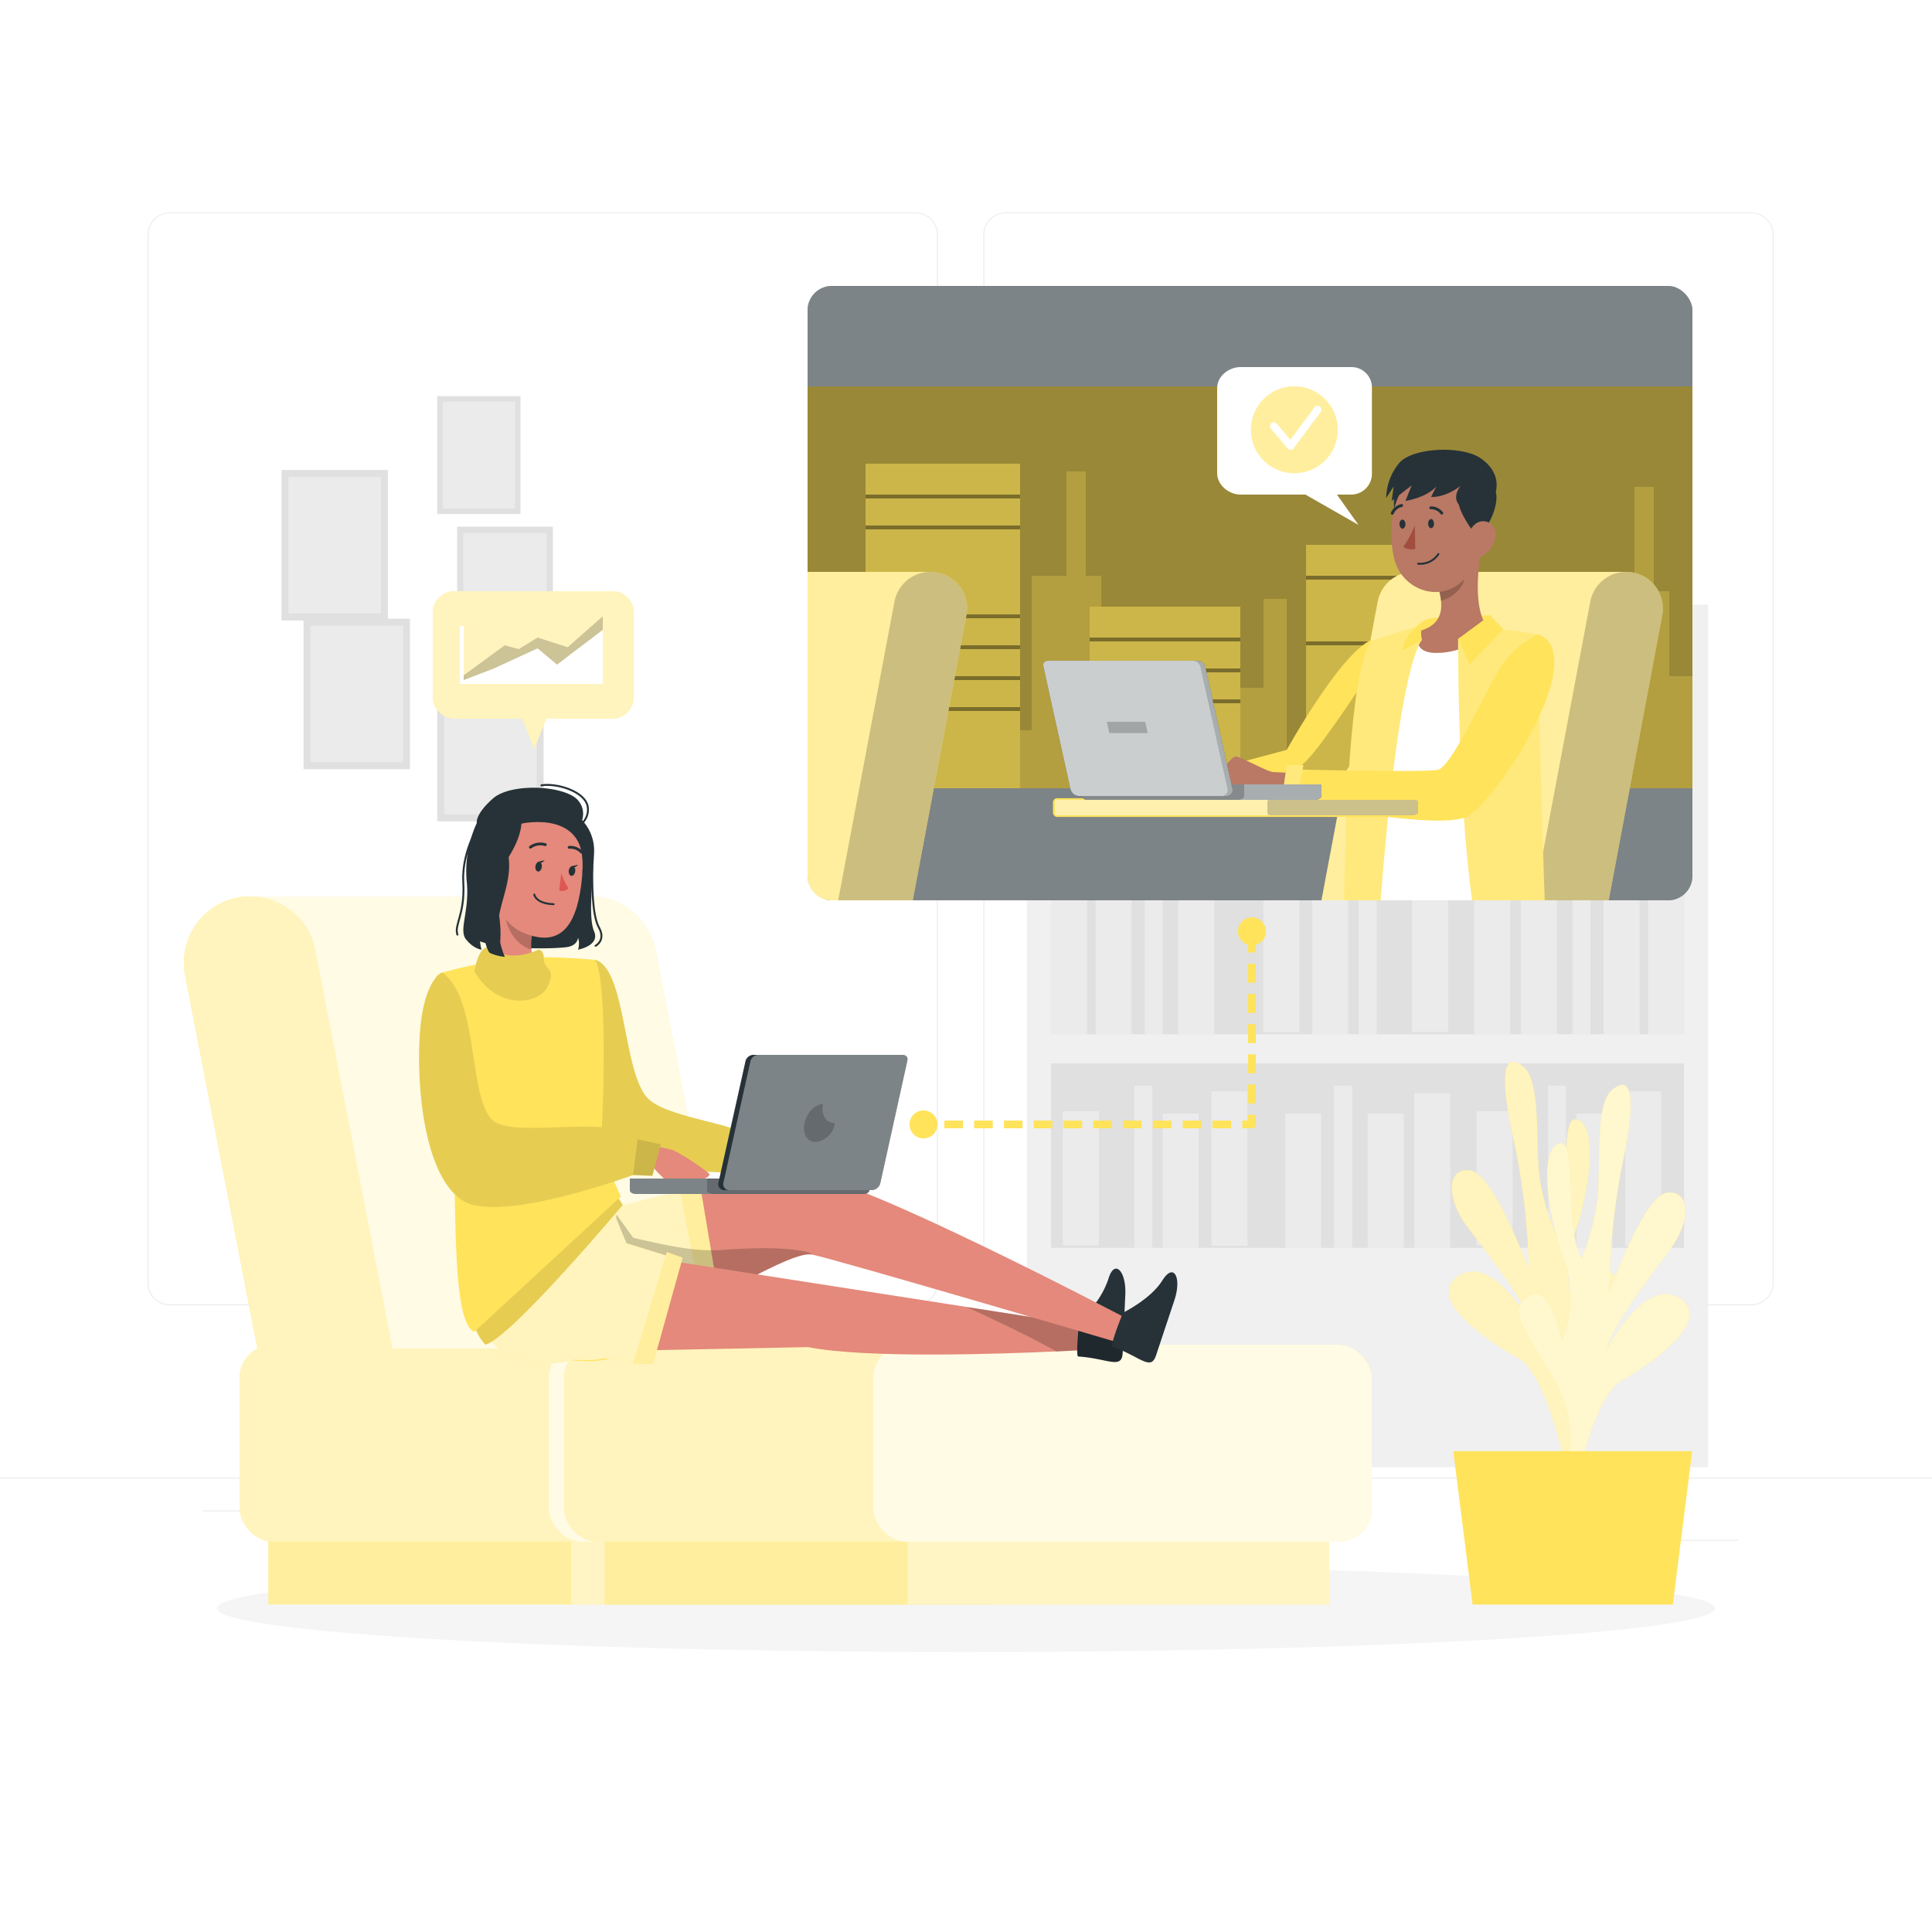 <svg class="animated" id="freepik_stories-working-remotely" xmlns="http://www.w3.org/2000/svg" viewBox="0 0 500 500" version="1.1" xmlns:xlink="http://www.w3.org/1999/xlink" xmlns:svgjs="http://svgjs.com/svgjs"><style>svg#freepik_stories-working-remotely:not(.animated) .animable {opacity: 0;}svg#freepik_stories-working-remotely.animated #freepik--Bubble-1--inject-5 {animation: 1.5s Infinite  linear floating;animation-delay: 0s;}svg#freepik_stories-working-remotely.animated #freepik--Bubble-2--inject-5 {animation: 1s 1 forwards cubic-bezier(.36,-0.01,.5,1.38) slideUp;animation-delay: 0s;}            @keyframes floating {                0% {                    opacity: 1;                    transform: translateY(0px);                }                50% {                    transform: translateY(-10px);                }                100% {                    opacity: 1;                    transform: translateY(0px);                }            }                    @keyframes slideUp {                0% {                    opacity: 0;                    transform: translateY(30px);                }                100% {                    opacity: 1;                    transform: inherit;                }            }        </style><g id="freepik--background-complete--inject-5" class="animable" style="transform-origin: 250px 228.23px;"><rect y="382.4" width="500" height="0.25" style="fill: rgb(235, 235, 235); transform-origin: 250px 382.525px;" id="el3klplxch8g" class="animable"></rect><rect x="416.78" y="398.49" width="33.12" height="0.25" style="fill: rgb(235, 235, 235); transform-origin: 433.34px 398.615px;" id="el90kr52i4au" class="animable"></rect><rect x="322.53" y="401.21" width="8.69" height="0.25" style="fill: rgb(235, 235, 235); transform-origin: 326.875px 401.335px;" id="ellnptvys57ol" class="animable"></rect><rect x="396.59" y="389.21" width="19.19" height="0.25" style="fill: rgb(235, 235, 235); transform-origin: 406.185px 389.335px;" id="elfgof20rzyas" class="animable"></rect><rect x="52.46" y="390.89" width="43.19" height="0.25" style="fill: rgb(235, 235, 235); transform-origin: 74.055px 391.015px;" id="ell9fg4i2eywd" class="animable"></rect><rect x="104.56" y="390.89" width="6.33" height="0.25" style="fill: rgb(235, 235, 235); transform-origin: 107.725px 391.015px;" id="eljr3pqd9fr88" class="animable"></rect><rect x="131.47" y="395.11" width="93.68" height="0.25" style="fill: rgb(235, 235, 235); transform-origin: 178.31px 395.235px;" id="elgmf7ezs363b" class="animable"></rect><path d="M237,337.8H43.91a5.71,5.71,0,0,1-5.7-5.71V60.66A5.71,5.71,0,0,1,43.91,55H237a5.71,5.71,0,0,1,5.71,5.71V332.09A5.71,5.71,0,0,1,237,337.8ZM43.91,55.2a5.46,5.46,0,0,0-5.45,5.46V332.09a5.46,5.46,0,0,0,5.45,5.46H237a5.47,5.47,0,0,0,5.46-5.46V60.66A5.47,5.47,0,0,0,237,55.2Z" style="fill: rgb(235, 235, 235); transform-origin: 140.46px 196.4px;" id="elsypd701nno" class="animable"></path><path d="M453.31,337.8H260.21a5.72,5.72,0,0,1-5.71-5.71V60.66A5.72,5.72,0,0,1,260.21,55h193.1A5.71,5.71,0,0,1,459,60.66V332.09A5.71,5.71,0,0,1,453.31,337.8ZM260.21,55.2a5.47,5.47,0,0,0-5.46,5.46V332.09a5.47,5.47,0,0,0,5.46,5.46h193.1a5.47,5.47,0,0,0,5.46-5.46V60.66a5.47,5.47,0,0,0-5.46-5.46Z" style="fill: rgb(235, 235, 235); transform-origin: 356.75px 196.4px;" id="elrqr90dali9" class="animable"></path><rect x="265.78" y="156.48" width="176.29" height="223.23" style="fill: rgb(240, 240, 240); transform-origin: 353.925px 268.095px;" id="el58kdv96srbp" class="animable"></rect><rect x="272.01" y="164.62" width="163.83" height="47.74" style="fill: rgb(224, 224, 224); transform-origin: 353.925px 188.49px;" id="eluvwijp77ay" class="animable"></rect><rect x="272.01" y="172.34" width="9.31" height="40.01" style="fill: rgb(235, 235, 235); transform-origin: 276.665px 192.345px;" id="el4rynjc62a59" class="animable"></rect><rect x="317.01" y="172.34" width="9.31" height="40.01" style="fill: rgb(235, 235, 235); transform-origin: 321.665px 192.345px;" id="eldsursafk1nq" class="animable"></rect><g id="elxvg1mze4vu"><rect x="371.56" y="171.85" width="9.31" height="40.01" style="fill: rgb(235, 235, 235); transform-origin: 376.215px 191.855px; transform: rotate(-9.744deg);" class="animable" id="elaw06sv9vwig"></rect></g><rect x="283.54" y="177.62" width="9.31" height="34.74" style="fill: rgb(235, 235, 235); transform-origin: 288.195px 194.99px;" id="el2b0en42fr45" class="animable"></rect><rect x="304.94" y="177.62" width="9.31" height="34.74" style="fill: rgb(235, 235, 235); transform-origin: 309.595px 194.99px;" id="el4ei9hsv6xu" class="animable"></rect><rect x="358.93" y="177.62" width="9.31" height="34.74" style="fill: rgb(235, 235, 235); transform-origin: 363.585px 194.99px;" id="el9dqhxszalhu" class="animable"></rect><g id="el8552rqxit13"><rect x="333.12" y="177.02" width="9.31" height="34.74" style="fill: rgb(235, 235, 235); transform-origin: 337.775px 194.39px; transform: rotate(-12.53deg);" class="animable" id="eli0anl2bj61c"></rect></g><rect x="296.25" y="170.36" width="4.65" height="41.99" style="fill: rgb(235, 235, 235); transform-origin: 298.575px 191.355px;" id="el1aubk5gi6pb" class="animable"></rect><rect x="351.6" y="170.36" width="4.65" height="41.99" style="fill: rgb(235, 235, 235); transform-origin: 353.925px 191.355px;" id="elyb2vi51sel" class="animable"></rect><g id="eldkhy68gbpz"><rect x="272.01" y="219.91" width="163.83" height="47.74" style="fill: rgb(224, 224, 224); transform-origin: 353.925px 243.78px; transform: rotate(180deg);" class="animable" id="el2opc4mjk4vv"></rect></g><g id="el4k8j7kvme2k"><rect x="426.53" y="227.64" width="9.31" height="40.01" style="fill: rgb(235, 235, 235); transform-origin: 431.185px 247.645px; transform: rotate(180deg);" class="animable" id="el6cvjpbspda8"></rect></g><g id="elqlsw1m9o5s"><rect x="381.53" y="227.64" width="9.31" height="40.01" style="fill: rgb(235, 235, 235); transform-origin: 386.185px 247.645px; transform: rotate(180deg);" class="animable" id="el6kultnoh9sb"></rect></g><g id="eltgs7fqufygk"><rect x="326.98" y="227.14" width="9.31" height="40.01" style="fill: rgb(235, 235, 235); transform-origin: 331.635px 247.145px; transform: rotate(-170.22deg);" class="animable" id="elilv42d06ne"></rect></g><g id="elqlfbgjy8kfq"><rect x="415" y="232.91" width="9.31" height="34.74" style="fill: rgb(235, 235, 235); transform-origin: 419.655px 250.28px; transform: rotate(180deg);" class="animable" id="elscklh5oej5"></rect></g><g id="elxicd1r1f9rr"><rect x="393.61" y="232.91" width="9.31" height="34.74" style="fill: rgb(235, 235, 235); transform-origin: 398.265px 250.28px; transform: rotate(180deg);" class="animable" id="eln26ehavzc9"></rect></g><g id="el9otvwvw0277"><rect x="339.62" y="232.91" width="9.31" height="34.74" style="fill: rgb(235, 235, 235); transform-origin: 344.275px 250.28px; transform: rotate(180deg);" class="animable" id="elrimlrf0axhg"></rect></g><g id="elct3v7amatef"><rect x="365.43" y="232.32" width="9.31" height="34.74" style="fill: rgb(235, 235, 235); transform-origin: 370.085px 249.69px; transform: rotate(-167.347deg);" class="animable" id="eljx1nifws8ps"></rect></g><g id="eljnqoual3a4k"><rect x="406.95" y="225.65" width="4.65" height="41.99" style="fill: rgb(235, 235, 235); transform-origin: 409.275px 246.645px; transform: rotate(180deg);" class="animable" id="el1pjm0hdkelm"></rect></g><g id="elizmny6enend"><rect x="351.6" y="225.65" width="4.65" height="41.99" style="fill: rgb(235, 235, 235); transform-origin: 353.925px 246.645px; transform: rotate(180deg);" class="animable" id="elcxtzal5zlgb"></rect></g><rect x="272.01" y="227.64" width="9.31" height="40.01" style="fill: rgb(235, 235, 235); transform-origin: 276.665px 247.645px;" id="elik3hvzfyzk" class="animable"></rect><rect x="283.54" y="232.91" width="9.31" height="34.74" style="fill: rgb(235, 235, 235); transform-origin: 288.195px 250.28px;" id="elvthus8d5jc" class="animable"></rect><rect x="304.94" y="232.91" width="9.31" height="34.74" style="fill: rgb(235, 235, 235); transform-origin: 309.595px 250.28px;" id="ellslnvcrxuhr" class="animable"></rect><rect x="296.25" y="225.65" width="4.65" height="41.99" style="fill: rgb(235, 235, 235); transform-origin: 298.575px 246.645px;" id="elg39fby640kt" class="animable"></rect><rect x="272.01" y="275.21" width="163.83" height="47.74" style="fill: rgb(224, 224, 224); transform-origin: 353.925px 299.08px;" id="elkmhv0u3e3a" class="animable"></rect><rect x="366.04" y="282.93" width="9.31" height="40.01" style="fill: rgb(235, 235, 235); transform-origin: 370.695px 302.935px;" id="elh37h6pghbu" class="animable"></rect><g id="elh87ywq2sxo7"><rect x="420.6" y="282.43" width="9.31" height="40.01" style="fill: rgb(235, 235, 235); transform-origin: 425.255px 302.435px; transform: rotate(-9.78deg);" class="animable" id="elgykk4coj44d"></rect></g><rect x="332.58" y="288.21" width="9.31" height="34.74" style="fill: rgb(235, 235, 235); transform-origin: 337.235px 305.58px;" id="eljp64xcllsoq" class="animable"></rect><rect x="353.97" y="288.21" width="9.31" height="34.74" style="fill: rgb(235, 235, 235); transform-origin: 358.625px 305.58px;" id="el88afnkirhzk" class="animable"></rect><rect x="407.96" y="288.21" width="9.31" height="34.74" style="fill: rgb(235, 235, 235); transform-origin: 412.615px 305.58px;" id="elac2ovebp2xo" class="animable"></rect><g id="elh90gk4ueh46"><rect x="382.15" y="287.61" width="9.31" height="34.74" style="fill: rgb(235, 235, 235); transform-origin: 386.805px 304.98px; transform: rotate(-12.53deg);" class="animable" id="elwi83pck5pg"></rect></g><rect x="345.28" y="280.95" width="4.65" height="41.99" style="fill: rgb(235, 235, 235); transform-origin: 347.605px 301.945px;" id="eltlgl6uzgoi9" class="animable"></rect><rect x="400.63" y="280.95" width="4.65" height="41.99" style="fill: rgb(235, 235, 235); transform-origin: 402.955px 301.945px;" id="elxp59qvck8k" class="animable"></rect><g id="elcsi3lzax4zv"><rect x="313.53" y="282.43" width="9.31" height="40.01" style="fill: rgb(235, 235, 235); transform-origin: 318.185px 302.435px; transform: rotate(-9.78deg);" class="animable" id="el4n4x22cb4bl"></rect></g><rect x="300.89" y="288.21" width="9.31" height="34.74" style="fill: rgb(235, 235, 235); transform-origin: 305.545px 305.58px;" id="elwl0wwqf7rl" class="animable"></rect><g id="elvhpbfym7w8c"><rect x="275.08" y="287.61" width="9.31" height="34.74" style="fill: rgb(235, 235, 235); transform-origin: 279.735px 304.98px; transform: rotate(-12.53deg);" class="animable" id="elfvldnoihj9"></rect></g><rect x="293.56" y="280.95" width="4.65" height="41.99" style="fill: rgb(235, 235, 235); transform-origin: 295.885px 301.945px;" id="elezq1sl31cqt" class="animable"></rect><g id="el58mj8ddvov9"><rect x="113.15" y="173.62" width="27.53" height="38.96" style="fill: rgb(224, 224, 224); transform-origin: 126.915px 193.1px; transform: rotate(180deg);" class="animable" id="el8kw3lmo8frg"></rect></g><g id="el5xs9kps8qwx"><rect x="114.95" y="175.46" width="23.94" height="35.3" style="fill: rgb(235, 235, 235); transform-origin: 126.92px 193.11px; transform: rotate(180deg);" class="animable" id="el33hon3npd9e"></rect></g><g id="eli1oa5qqw38b"><rect x="78.56" y="160.11" width="27.53" height="38.96" style="fill: rgb(224, 224, 224); transform-origin: 92.325px 179.59px; transform: rotate(180deg);" class="animable" id="elc44al32gtn"></rect></g><g id="elq9pw749aera"><rect x="80.36" y="161.95" width="23.94" height="35.3" style="fill: rgb(235, 235, 235); transform-origin: 92.33px 179.6px; transform: rotate(180deg);" class="animable" id="el85pf0hyygcj"></rect></g><g id="elh81rfg4540p"><rect x="118.3" y="136.3" width="24.79" height="35.08" style="fill: rgb(224, 224, 224); transform-origin: 130.695px 153.84px; transform: rotate(-90deg);" class="animable" id="elt372mjhch8f"></rect></g><g id="el9fw3dodtvkc"><rect x="119.91" y="137.95" width="21.56" height="31.78" style="fill: rgb(235, 235, 235); transform-origin: 130.69px 153.84px; transform: rotate(-90deg);" class="animable" id="elwlsdq1gj8wm"></rect></g><g id="elkba2nxeawog"><rect x="72.85" y="121.62" width="27.53" height="38.96" style="fill: rgb(224, 224, 224); transform-origin: 86.615px 141.1px; transform: rotate(-90deg);" class="animable" id="elwd0ianonaq"></rect></g><g id="el1ds8xxcfqrt"><rect x="74.65" y="123.46" width="23.94" height="35.3" style="fill: rgb(235, 235, 235); transform-origin: 86.62px 141.11px; transform: rotate(-90deg);" class="animable" id="eltcepjnkxntp"></rect></g><rect x="113.15" y="102.52" width="21.56" height="30.51" style="fill: rgb(224, 224, 224); transform-origin: 123.93px 117.775px;" id="elgxug7e6uf4" class="animable"></rect><rect x="114.56" y="103.95" width="18.75" height="27.64" style="fill: rgb(235, 235, 235); transform-origin: 123.935px 117.77px;" id="elhfas5dscdwa" class="animable"></rect></g><g id="freepik--Shadow--inject-5" class="animable" style="transform-origin: 250px 416.24px;"><ellipse id="freepik--path--inject-5" cx="250" cy="416.24" rx="193.89" ry="11.32" style="fill: rgb(245, 245, 245); transform-origin: 250px 416.24px;" class="animable"></ellipse></g><g id="freepik--Plant--inject-5" class="animable" style="transform-origin: 406.45px 345.019px;"><path d="M409.48,380.19s-7.68-15,1.1-29.86S421.9,332,416.3,329s-8.16,11.86-8.16,11.86-4.72-10.24-.82-21,6.34-28.2,1-30.07-1,21.79-5.64,29.86c0,0-3.87-9-4.51-17.6s.36-22.37-3.84-25.9-6.9-1.08-2.77,17.93a179,179,0,0,1,4.1,34.47s-9.12-24.94-15.24-25.67-6.11,7.35-.87,14.35,15.34,19.56,17,26c0,0-10-18.77-19-13s7.84,17.09,15.35,21.18,12.71,29.78,12.71,29.78Z" style="fill: #FFE35B; transform-origin: 397.121px 327.989px;" id="elxidmdst1m7e" class="animable"></path><g id="el4k3ttjxwis6"><path d="M409.48,380.19s-7.68-15,1.1-29.86S421.9,332,416.3,329s-8.16,11.86-8.16,11.86-4.72-10.24-.82-21,6.34-28.2,1-30.07-1,21.79-5.64,29.86c0,0-3.87-9-4.51-17.6s.36-22.37-3.84-25.9-6.9-1.08-2.77,17.93a179,179,0,0,1,4.1,34.47s-9.12-24.94-15.24-25.67-6.11,7.35-.87,14.35,15.34,19.56,17,26c0,0-10-18.77-19-13s7.84,17.09,15.35,21.18,12.71,29.78,12.71,29.78Z" style="fill: rgb(255, 255, 255); opacity: 0.6; isolation: isolate; transform-origin: 397.121px 327.989px;" class="animable" id="elymu6ou11dz"></path></g><path d="M403.41,386.36s7.49-15.14-1.49-29.85-11.57-18.16-6-21.27S404.23,347,404.23,347s4.58-10.31.54-21-6.71-28.1-1.42-30.05,1.31,21.78,6,29.78c0,0,3.76-9,4.28-17.65s-.66-22.37,3.5-25.95,6.87-1.18,3,17.89a179.54,179.54,0,0,0-3.64,34.51s8.79-25.06,14.9-25.86,6.21,7.26,1.06,14.34-15.08,19.75-16.65,26.23c0,0,9.76-18.9,18.84-13.27s-7.61,17.2-15.06,21.39-12.32,29.94-12.32,29.94Z" style="fill: #FFE35B; transform-origin: 415.135px 334.016px;" id="elk66xy4ay5sr" class="animable"></path><g id="el5fh51gdor6s"><path d="M403.41,386.36s7.49-15.14-1.49-29.85-11.57-18.16-6-21.27S404.23,347,404.23,347s4.58-10.31.54-21-6.71-28.1-1.42-30.05,1.31,21.78,6,29.78c0,0,3.76-9,4.28-17.65s-.66-22.37,3.5-25.95,6.87-1.18,3,17.89a179.54,179.54,0,0,0-3.64,34.51s8.79-25.06,14.9-25.86,6.21,7.26,1.06,14.34-15.08,19.75-16.65,26.23c0,0,9.76-18.9,18.84-13.27s-7.61,17.2-15.06,21.39-12.32,29.94-12.32,29.94Z" style="fill: rgb(255, 255, 255); opacity: 0.7; isolation: isolate; transform-origin: 415.135px 334.016px;" class="animable" id="elxsfh22tw4f"></path></g><polygon points="437.93 375.57 376.11 375.57 381.11 415.25 432.93 415.25 437.93 375.57" style="fill: #FFE35B; transform-origin: 407.02px 395.41px;" id="eluit9urjki7n" class="animable"></polygon></g><g id="freepik--Sofa--inject-5" class="animable" style="transform-origin: 201.305px 323.62px;"><rect x="69.45" y="393.49" width="187.5" height="21.75" style="fill: #FFE35B; transform-origin: 163.2px 404.365px;" id="elsm93l9624z" class="animable"></rect><g id="el6lj6nlwne9i"><rect x="69.45" y="393.49" width="187.5" height="21.75" style="fill: rgb(255, 255, 255); opacity: 0.4; isolation: isolate; transform-origin: 163.2px 404.365px;" class="animable" id="elfnjh858svpe"></rect></g><g id="el65aamdlvwao"><rect x="147.81" y="393.49" width="109.13" height="21.75" style="fill: rgb(255, 255, 255); opacity: 0.4; isolation: isolate; transform-origin: 202.375px 404.365px;" class="animable" id="el2p6xz8xacs1"></rect></g><rect x="156.5" y="393.49" width="187.5" height="21.75" style="fill: #FFE35B; transform-origin: 250.25px 404.365px;" id="elkqr99v45drt" class="animable"></rect><g id="ellu5lruvj759"><rect x="156.5" y="393.49" width="187.5" height="21.75" style="fill: rgb(255, 255, 255); opacity: 0.4; isolation: isolate; transform-origin: 250.25px 404.365px;" class="animable" id="el2r1g228tpuf"></rect></g><g id="el553ztebypm9"><rect x="234.87" y="393.49" width="109.13" height="21.75" style="fill: rgb(255, 255, 255); opacity: 0.4; isolation: isolate; transform-origin: 289.435px 404.365px;" class="animable" id="elxqakjyr8g1e"></rect></g><rect x="62" y="348" width="209" height="51" rx="8.64" style="fill: #FFE35B; transform-origin: 166.5px 373.5px;" id="el3op1p0fkbwv" class="animable"></rect><g id="elhkifeuhtx5w"><rect x="142" y="348" width="129" height="51" rx="8.64" style="fill: rgb(255, 255, 255); opacity: 0.6; isolation: isolate; transform-origin: 206.5px 373.5px;" class="animable" id="el4zqhas27wzh"></rect></g><g id="elnyyerlzym4f"><rect x="62" y="348" width="209" height="51" rx="8.64" style="fill: rgb(255, 255, 255); opacity: 0.6; isolation: isolate; transform-origin: 166.5px 373.5px;" class="animable" id="elzinha3dw8v"></rect></g><rect x="146" y="348" width="209" height="51" rx="8.64" style="fill: #FFE35B; transform-origin: 250.5px 373.5px;" id="elhitcm34lart" class="animable"></rect><g id="elor6y5unrj8"><rect x="226" y="348" width="129" height="51" rx="8.64" style="fill: rgb(255, 255, 255); opacity: 0.6; isolation: isolate; transform-origin: 290.5px 373.5px;" class="animable" id="eljtav4abamsd"></rect></g><g id="elol1nruuom3i"><rect x="146" y="348" width="209" height="51" rx="8.64" style="fill: rgb(255, 255, 255); opacity: 0.6; isolation: isolate; transform-origin: 250.5px 373.5px;" class="animable" id="el9saesk04i57"></rect></g><path d="M189.65,349.18h-123L47.92,252.4A17.15,17.15,0,0,1,64.75,232h88.06a17.15,17.15,0,0,1,16.83,13.89Z" style="fill: #FFE35B; transform-origin: 118.63px 290.59px;" id="eloraqdel32s" class="animable"></path><path d="M101.59,349.18H66.66L47.92,252.4A17.15,17.15,0,0,1,64.75,232h0a17.16,17.16,0,0,1,16.84,13.89Z" style="fill: #FFE35B; transform-origin: 74.6px 290.59px;" id="elnwer88d0fi" class="animable"></path><g id="elva0xweu4npb"><g style="opacity: 0.6; isolation: isolate; transform-origin: 118.63px 290.59px;" class="animable" id="el0pdlusn4ln9o"><path d="M189.65,349.18h-123L47.92,252.4A17.15,17.15,0,0,1,64.75,232h88.06a17.15,17.15,0,0,1,16.83,13.89Z" style="fill: rgb(255, 255, 255); transform-origin: 118.63px 290.59px;" id="elop9etskkpke" class="animable"></path><path d="M101.59,349.18H66.66L47.92,252.4A17.15,17.15,0,0,1,64.75,232h0a17.16,17.16,0,0,1,16.84,13.89Z" style="fill: rgb(255, 255, 255); transform-origin: 74.6px 290.59px;" id="elf3qpmglpcsq" class="animable"></path></g></g><g id="eladndhf6s30d"><path d="M189.65,349H101.59l-20-103.21A17.07,17.07,0,0,0,64.75,232h88.06a17.07,17.07,0,0,1,16.83,13.8Z" style="fill: rgb(255, 255, 255); opacity: 0.6; isolation: isolate; transform-origin: 127.2px 290.5px;" class="animable" id="eltp59x0p6xbf"></path></g></g><g id="freepik--Character-1--inject-5" class="animable" style="transform-origin: 206.573px 278.068px;"><path d="M153.86,248.37c8.14,1.8,7.26,28.48,13.56,35.63,4.55,5.17,22.08,6.5,25.75,9.83s0,9.83,0,9.83-30.24-.68-37.71-4.09S153.86,248.37,153.86,248.37Z" style="fill: #FFE35B; transform-origin: 173.234px 276.015px;" id="eln33pyae5ki" class="animable"></path><g id="elncygb5x0p4g"><path d="M153.86,248.37c8.14,1.8,7.26,28.48,13.56,35.63,4.55,5.17,22.08,6.5,25.75,9.83s0,9.83,0,9.83-30.24-.68-37.71-4.09S153.86,248.37,153.86,248.37Z" style="opacity: 0.1; isolation: isolate; transform-origin: 173.234px 276.015px;" class="animable" id="el0s92v1op0ann"></path></g><path d="M210.43,324.45c-.1.17-.21.24-.33.22-3.48-.63-12.82,4.48-24.18,10.38l-3.19,1.64-1.09.55c-5.73,2.93-11.82,5.89-17.84,8.31-7.09,2.87-14.08,5-20.23,5.46-.84.07-1.65.1-2.45.1-27.63,0-18.63-45.59-18.63-45.59l33-2.53,3.89,6.71,2.11,3.63,4.76-1.28c2.39-.64,5.95-1.47,10-2.34l1-.21c1.37-.29,2.8-.58,4.26-.87,10.77-2.18,23.13-4.29,27.71-4.32C212.48,304.29,211.91,322.28,210.43,324.45Z" style="fill: rgb(228, 137, 123); transform-origin: 166.35px 327.05px;" id="el5yyygl31j3" class="animable"></path><path d="M176.93,308l6.4,31.72s-22,17.91-41,10.92-13-39.26-13-39.26l25-7.66,6.84,8.16Z" style="fill: #FFE35B; transform-origin: 155.88px 327.989px;" id="eli8391bliu2b" class="animable"></path><g id="el7rvru1saqgu"><path d="M183.33,339.67a7.78,7.78,0,0,0-1.06.69A89.64,89.64,0,0,1,168.85,348h0c-7.37,3-16.59,5.59-25.27,2.89-.42-.13-.83-.21-1.24-.36-19-7-13-39.23-13-39.23l25-7.64,5,6,1.79,2.14L176,308.18l.93-.23.31,1.55,2.8,13.88,2.69,13.31Z" style="fill: rgb(255, 255, 255); opacity: 0.6; isolation: isolate; transform-origin: 155.885px 327.842px;" class="animable" id="elgsdbjud5ljn"></path></g><polygon points="175.83 307.33 182.5 341.67 186.5 338.51 181.17 306.67 175.83 307.33" style="fill: #FFE35B; transform-origin: 181.165px 324.17px;" id="elfpqn4lrdwq7" class="animable"></polygon><g id="elipje3qbc6x"><polygon points="186.5 338.51 182.5 341.67 182.27 340.48 181.64 337.24 178.93 323.28 176.29 309.71 176 308.18 175.83 307.33 181.17 306.67 181.5 308.63 184 323.57 185.92 335.05 186.5 338.51" style="fill: rgb(255, 255, 255); opacity: 0.4; isolation: isolate; transform-origin: 181.165px 324.17px;" class="animable" id="el0m1milpf94ke"></polygon></g><g id="el9gznd8f2r2p"><path d="M210.43,324.45c-.1.17-.21.24-.33.22-3.48-.63-12.82,4.48-24.18,10.38l.58,3.46-4,3.16-.23-1.31A89.64,89.64,0,0,1,168.85,348h0l-5-2.57-7.3-3.82,3-27.28,4.33,6s10.1,2.45,15.1,2.93l1.11.11c1.37.11,2.71.19,4,.2.88,0,1.71,0,2.5-.07C195.1,322.9,204.4,322.58,210.43,324.45Z" style="opacity: 0.2; isolation: isolate; transform-origin: 183.49px 331.165px;" class="animable" id="elpuvqg6vd9km"></path></g><path d="M279.86,342.86l-.31,6.61-.77,0c-1,.06-2.82.15-5.33.27-14.17.65-49.3,1.89-64.28-1.11L140.33,350l15.13-26.5,94.63,14.73,29.13,4.53Z" style="fill: rgb(228, 137, 123); transform-origin: 210.095px 337.027px;" id="el4hj5opdj9cw" class="animable"></path><path d="M291.23,335c-.12,2.58-.22,4.91-.32,7.06-.14,2.94-.25,5.56-.37,8.06-.2,4.35-3.77,1.46-11.49.93-.19,0-.26-.63-.27-1.53,0-1.93.28-5.19.44-6.75,0-.55.09-.89.09-.89a35.21,35.21,0,0,0,2.68-2.78,22.71,22.71,0,0,0,4.83-8C288.36,325.67,291.5,328.88,291.23,335Z" style="fill: rgb(38, 50, 56); transform-origin: 285.013px 340.404px;" id="eliwmngrvukxk" class="animable"></path><path d="M174.25,325.5l-7.75,27.07-15.24-1.46s-39.45,15.06-29-44.4L153.5,301l8.63,20.75Z" style="fill: #FFE35B; transform-origin: 147.374px 326.906px;" id="elxsmd93d4edh" class="animable"></path><g id="el9lz7d58nx7g"><path d="M174.25,325.5l-7.75,27.07-15.24-1.46s-39.45,15.06-29-44.4L153.5,301l8.63,20.75Z" style="fill: rgb(255, 255, 255); opacity: 0.6; isolation: isolate; transform-origin: 147.374px 326.906px;" class="animable" id="eljnnp1qh97k"></path></g><polygon points="172.58 324.02 163.83 353 169 353 176.67 325.5 172.58 324.02" style="fill: #FFE35B; transform-origin: 170.25px 338.51px;" id="elai4p4fignhi" class="animable"></polygon><g id="elxz28dtqi40j"><polygon points="172.58 324.02 163.83 353 169 353 176.67 325.5 172.58 324.02" style="fill: rgb(255, 255, 255); opacity: 0.4; isolation: isolate; transform-origin: 170.25px 338.51px;" class="animable" id="el4qgeds2albh"></polygon></g><g id="el1nogz239ybq"><path d="M290.91,342.05c-.14,2.94-.25,5.56-.37,8.06-.2,4.35-3.77,1.46-11.49.93-.19,0-.26-.63-.27-1.53-1,.06-2.82.15-5.33.27-7.3-4.11-17.52-8.89-23.36-11.55l29.13,4.53c0-.55.09-.89.09-.89a35.21,35.21,0,0,0,2.68-2.78Z" style="opacity: 0.2; isolation: isolate; transform-origin: 270.5px 345.351px;" class="animable" id="elljuhbeyjc8s"></path></g><path d="M209.21,304.31c-1.2,0-.38,20.13.89,20.36,5.37,1,78.64,22.59,78.64,22.59l2.14-6.41S221.22,304.25,209.21,304.31Z" style="fill: rgb(228, 137, 123); transform-origin: 249.752px 325.785px;" id="eljf0jnouahw" class="animable"></path><path d="M287.87,348.5c-.7-.25,2.75-8.76,2.75-8.76s7.22-3.54,10.17-8.33,5.1-.84,3.17,5-3.41,10.24-4.78,14.37S295.15,351.11,287.87,348.5Z" style="fill: rgb(38, 50, 56); transform-origin: 296.236px 340.939px;" id="elmbl9nm5mdf" class="animable"></path><path d="M158.5,307.67l2.67,4.16S132.5,346,125.67,348c0,0-3.86-3.24-3.76-10.95S158.5,307.67,158.5,307.67Z" style="fill: #FFE35B; transform-origin: 141.539px 327.835px;" id="eljkdtjj7lc9" class="animable"></path><g id="el22fd0gnvhfa"><path d="M158.5,307.67l2.67,4.16S132.5,346,125.67,348c0,0-3.86-3.24-3.76-10.95S158.5,307.67,158.5,307.67Z" style="opacity: 0.1; isolation: isolate; transform-origin: 141.539px 327.835px;" class="animable" id="el3e77ckag6to"></path></g><path d="M148.91,210.75a11.48,11.48,0,0,1,4.84,9.8c-.25,6.58-1.61,16.77,0,20.48s-4.16,4.74-4.16,4.74a5,5,0,0,0,0-3.11s0,1.72-2.3,2.34-20.67,1.08-24.8-2.34,4.5-31,9.25-32.66S148.91,210.75,148.91,210.75Z" style="fill: rgb(38, 50, 56); transform-origin: 137.718px 227.593px;" id="elowtijqj1yx" class="animable"></path><path d="M153.26,224.11c0,4-.13,12.58,1.74,15.92s-.87,4.74-.87,4.74" style="fill: none; stroke: rgb(38, 50, 56); stroke-linecap: round; stroke-linejoin: round; stroke-width: 0.5px; transform-origin: 154.456px 234.44px;" id="elnyjl809u54" class="animable"></path><path d="M155.45,297.85l5.22,11.82-37.92,35c-8.58-3.75-1.88-64.15-9.14-86-.35-1-.71-2.15-1.1-3.28a2.88,2.88,0,0,1,1.93-3.68,100.24,100.24,0,0,1,10.8-2.43,105.51,105.51,0,0,1,14.82-1.56c6.43,0,13.8.67,13.8.67s1,.25,1.71,7.06C156.18,261.82,156.77,274.6,155.45,297.85Z" style="fill: #FFE35B; transform-origin: 136.516px 296.195px;" id="elcbv2gtkm5x5" class="animable"></path><path d="M126.76,250.47s2.45,3.48,10.58,4.52c0,0,4-2.65,2.32-5.87,0,0-1.76-.55-2.14-3.35a13.58,13.58,0,0,1,.75-5.83c.09-.3.2-.62.31-.94l-10.28-6.43S131.92,245.6,126.76,250.47Z" style="fill: rgb(228, 137, 123); transform-origin: 133.416px 243.78px;" id="el1iggztqllkp" class="animable"></path><g id="elhslnm34l2"><path d="M130.61,236.3s.55,7.35,6.91,9.47a13.58,13.58,0,0,1,.75-5.83C134.52,238,130.61,236.3,130.61,236.3Z" style="opacity: 0.2; isolation: isolate; transform-origin: 134.44px 241.035px;" class="animable" id="el34nre9s7wrn"></path></g><path d="M122.75,251.39s.93-5.9,3.29-6.22c0,0,5.41,4.37,13.25.6,0,0,1.44-.21,1.47,2.51s3.36,2.2,1,7S128.69,261.52,122.75,251.39Z" style="fill: #FFE35B; transform-origin: 132.677px 252.071px;" id="elvzws3k8jtls" class="animable"></path><g id="elt6plio6ufu"><path d="M122.75,251.39s.93-5.9,3.29-6.22c0,0,5.41,4.37,13.25.6,0,0,1.44-.21,1.47,2.51s3.36,2.2,1,7S128.69,261.52,122.75,251.39Z" style="opacity: 0.1; isolation: isolate; transform-origin: 132.677px 252.071px;" class="animable" id="ellgksm74poci"></path></g><path d="M141.12,212.22c8.4,1.43,10.34,6.39,9.48,15.16-1.08,11-4.79,18.23-14.9,14.12C122,235.93,127.17,209.84,141.12,212.22Z" style="fill: rgb(228, 137, 123); transform-origin: 139.228px 227.367px;" id="elflqm5uqxo3e" class="animable"></path><path d="M145.25,226a18.07,18.07,0,0,0,1.85,3.9,2.35,2.35,0,0,1-2.38.57Z" style="fill: rgb(222, 87, 83); transform-origin: 145.91px 228.292px;" id="ellimjc4qnd5" class="animable"></path><path d="M140.22,224.41c-.1.7-.56,1.2-1,1.14s-.75-.69-.65-1.38.56-1.2,1-1.13S140.32,223.72,140.22,224.41Z" style="fill: rgb(38, 50, 56); transform-origin: 139.395px 224.294px;" id="elvqlkl4wl0g" class="animable"></path><path d="M139.37,223l1.6-.37S140,223.83,139.37,223Z" style="fill: rgb(38, 50, 56); transform-origin: 140.17px 222.961px;" id="elif4xx73o8ed" class="animable"></path><path d="M148.86,225.53c-.1.7-.56,1.2-1,1.14s-.76-.69-.66-1.38.56-1.2,1-1.13S149,224.84,148.86,225.53Z" style="fill: rgb(38, 50, 56); transform-origin: 148.036px 225.414px;" id="ellmveampdcpr" class="animable"></path><path d="M148,224.16l1.59-.37S148.67,225,148,224.16Z" style="fill: rgb(38, 50, 56); transform-origin: 148.795px 224.123px;" id="elmaild5qa1sq" class="animable"></path><path d="M141.13,218.6a4.43,4.43,0,0,0-3.86.65" style="fill: none; stroke: rgb(38, 50, 56); stroke-linecap: round; stroke-linejoin: round; stroke-width: 0.725px; transform-origin: 139.2px 218.832px;" id="elyxtksjl63p" class="animable"></path><path d="M147.3,219.29a4,4,0,0,1,3.23,1.26" style="fill: none; stroke: rgb(38, 50, 56); stroke-linecap: round; stroke-linejoin: round; stroke-width: 0.725px; transform-origin: 148.915px 219.914px;" id="ell7u43xcatva" class="animable"></path><path d="M129.52,224.81s5.11-6.23,5.42-11.66c0,0,17.82-4,15.75,13.08,0,0,4.19-14.73-10.2-17.53S122.56,227,129,234.61C129,234.61,126.35,228.72,129.52,224.81Z" style="fill: rgb(38, 50, 56); transform-origin: 138.585px 221.528px;" id="el6uqzydo87t" class="animable"></path><path d="M130.59,226.82a3.74,3.74,0,0,0-3.39-4c-2.65-.16-4.81,5,1.45,7.37C129.55,230.48,130.23,229.66,130.59,226.82Z" style="fill: rgb(228, 137, 123); transform-origin: 127.589px 226.531px;" id="el7gft1yvgegb" class="animable"></path><path d="M148.91,215.63s4-4.63.69-8.5-17.29-4.63-22-.5-4.21,6.37-4.21,6.37a29.84,29.84,0,0,0-2.63,14.88c.88,7.87-2.16,12.75-.14,15.25s4,2.64,4,2.64a10.36,10.36,0,0,1,0-5.64c.92-2.5,0-.75,0-.75s1.07,6.5,2.18,7.25a11.66,11.66,0,0,0,3.85,1,20.78,20.78,0,0,1-1.61-9.79c.63-4.88,3.25-9.88,2.63-15.63a15.43,15.43,0,0,1,2.81-10.19S144.45,210.88,148.91,215.63Z" style="fill: rgb(38, 50, 56); transform-origin: 135.412px 225.746px;" id="elr6zwl7zfa29" class="animable"></path><path d="M148.91,214.13a4.88,4.88,0,0,0,3.22-5.14c-.38-4-7.82-6.42-12-5.74" style="fill: none; stroke: rgb(38, 50, 56); stroke-linecap: round; stroke-linejoin: round; stroke-width: 0.5px; transform-origin: 146.145px 208.633px;" id="els3d8l2iijh" class="animable"></path><path d="M124.58,212.5s-5.16,7.36-4.68,15.77-2.4,11-1.52,13.61" style="fill: none; stroke: rgb(38, 50, 56); stroke-linecap: round; stroke-linejoin: round; stroke-width: 0.5px; transform-origin: 121.396px 227.19px;" id="el3q2s09011cw" class="animable"></path><path d="M138.27,231.5s.31,2.33,5,2.51" style="fill: none; stroke: rgb(38, 50, 56); stroke-linecap: round; stroke-linejoin: round; stroke-width: 0.5px; transform-origin: 140.77px 232.755px;" id="elsdo3majdqu" class="animable"></path><path d="M167.42,296.18s5.75,1.15,6.83,1.49a57.74,57.74,0,0,1,9.22,6c1.36,1.34-7.47,3.51-9.22,3s-4.91-4.25-4.91-4.25l-6.34-1Z" style="fill: rgb(228, 137, 123); transform-origin: 173.306px 301.463px;" id="elkokp7t506of" class="animable"></path><path d="M114.44,251.69s-4.77,1.64-5.77,15.64,1.19,37,11,43.34,45.36-7,45.36-7,1.55-7.26,0-8.84c-6.42-6.55-28.69-.58-36.47-4.21S124.56,258.72,114.44,251.69Z" style="fill: #FFE35B; transform-origin: 137.084px 282.035px;" id="eln2wzkmvyj1" class="animable"></path><g id="eletqx9njqq4v"><path d="M114.44,251.69s-4.77,1.64-5.77,15.64,1.19,37,11,43.34,45.36-7,45.36-7,1.55-7.26,0-8.84c-6.42-6.55-28.69-.58-36.47-4.21S124.56,258.72,114.44,251.69Z" style="opacity: 0.1; isolation: isolate; transform-origin: 137.084px 282.035px;" class="animable" id="eldgt20pi8uf"></path></g><polygon points="165 294.83 163.83 304.09 168.83 304.31 171 296.18 165 294.83" style="fill: #FFE35B; transform-origin: 167.415px 299.57px;" id="elq5faljtb1ss" class="animable"></polygon><g id="eloyb85x4as1"><polygon points="165 294.83 163.83 304.09 168.83 304.31 171 296.18 165 294.83" style="opacity: 0.2; isolation: isolate; transform-origin: 167.415px 299.57px;" class="animable" id="elacpci4ska0v"></polygon></g><path d="M225,305v2.94c0,.75-.89,1.06-1.63,1.06H164.66c-.75,0-1.66-.31-1.66-1.06V305Z" style="fill: rgb(38, 50, 56); transform-origin: 194px 307px;" id="elobf05efzqb" class="animable"></path><g id="el4qd4h20nxuw"><path d="M225,305v2.94c0,.75-.89,1.06-1.63,1.06H164.66c-.75,0-1.66-.31-1.66-1.06V305Z" style="fill: rgb(255, 255, 255); opacity: 0.4; isolation: isolate; transform-origin: 194px 307px;" class="animable" id="el1kj6uxa8elv"></path></g><g id="el55kjdwtma1p"><path d="M225,305v2.94c0,.75-.89,1.06-1.63,1.06H184.65c-.76,0-1.65-.31-1.65-1.06V305Z" style="opacity: 0.2; isolation: isolate; transform-origin: 204px 307px;" class="animable" id="eldj0g3ui3vn4"></path></g><path d="M234.82,274.5l-7,31.7a2.37,2.37,0,0,1-2.27,1.8H187.39a1.54,1.54,0,0,1-1.44-2l7-31.46A2.19,2.19,0,0,1,195.2,273h38.18C234.41,273,235.05,273.46,234.82,274.5Z" style="fill: rgb(38, 50, 56); transform-origin: 210.373px 290.497px;" id="elxbjw7ayy7kh" class="animable"></path><g id="elc9ikwfxmw5k"><path d="M234.82,274.5l-7,31.7a2.37,2.37,0,0,1-2.27,1.8H188.69a1.55,1.55,0,0,1-1.45-2l7-31.46A2.19,2.19,0,0,1,196.5,273h36.88C234.41,273,235.05,273.46,234.82,274.5Z" style="fill: rgb(255, 255, 255); opacity: 0.4; isolation: isolate; transform-origin: 211.02px 290.497px;" class="animable" id="el3rctjjbeijf"></path></g><g id="el7sugmph5y23"><path d="M216,290.61h0c0,2.71-2.91,4.92-5,4.92s-3.4-2.21-2.79-4.92,2.73-4.83,4.82-4.91c-.61,2.71.69,4.91,2.81,4.91Z" style="opacity: 0.2; isolation: isolate; transform-origin: 212.03px 290.615px;" class="animable" id="el81320l8s85g"></path></g></g><g id="freepik--Bubble-1--inject-5" class="animable animator-active" style="transform-origin: 138.01px 173.419px;"><path d="M158.33,153H117.77a5.64,5.64,0,0,0-5.77,5.44v22a5.74,5.74,0,0,0,5.77,5.56h17.4l3.09,7.84,3.09-7.84h17a5.65,5.65,0,0,0,5.67-5.56v-22A5.55,5.55,0,0,0,158.33,153Z" style="fill: #FFE35B; transform-origin: 138.01px 173.419px;" id="elupm3gafmnfb" class="animable"></path><g id="eljdi7ucs01qb"><path d="M158.33,153H117.77a5.64,5.64,0,0,0-5.77,5.44v22a5.74,5.74,0,0,0,5.77,5.56h17.4l3.09,7.84,3.09-7.84h17a5.65,5.65,0,0,0,5.67-5.56v-22A5.55,5.55,0,0,0,158.33,153Z" style="fill: rgb(255, 255, 255); opacity: 0.6; isolation: isolate; transform-origin: 138.01px 173.419px;" class="animable" id="elaiwoqqw22ys"></path></g><g id="elncc3xp2dttn"><polygon points="119 175.5 130.63 167 134.25 168 139.13 165 146.91 167.5 156 159.5 156 177 119 177 119 175.5" style="opacity: 0.2; isolation: isolate; transform-origin: 137.5px 168.25px;" class="animable" id="el5oeuo0putnc"></polygon></g><polygon points="119 162 119 177 156 177 156 163 144.16 172 139.13 167.79 127.83 173 120 176 120 162 119 162" style="fill: rgb(255, 255, 255); transform-origin: 137.5px 169.5px;" id="elv22bht58zsr" class="animable"></polygon></g><g id="freepik--Line--inject-5" class="animable" style="transform-origin: 281.5px 266.015px;"><line x1="324" y1="244" x2="324" y2="246.5" style="fill: none; stroke: #FFE35B; stroke-linejoin: round; stroke-width: 2px; transform-origin: 324px 245.25px;" id="el72j0pke06at" class="animable"></line><line x1="324" y1="249.43" x2="324" y2="287.03" style="fill: none; stroke: #FFE35B; stroke-linejoin: round; stroke-width: 2px; stroke-dasharray: 4.884, 2.93; transform-origin: 324px 268.23px;" id="el9b080trv7hl" class="animable"></line><polyline points="324 288.5 324 291 321.5 291" style="fill: none; stroke: #FFE35B; stroke-linejoin: round; stroke-width: 2px; transform-origin: 322.75px 289.75px;" id="elle5ycqxe8b" class="animable"></polyline><line x1="318.61" y1="291" x2="242.95" y2="291" style="fill: none; stroke: #FFE35B; stroke-linejoin: round; stroke-width: 2px; stroke-dasharray: 4.819, 2.892; transform-origin: 280.78px 291px;" id="eltp6y2rpigw8" class="animable"></line><line x1="241.5" y1="291" x2="239" y2="291" style="fill: none; stroke: #FFE35B; stroke-linejoin: round; stroke-width: 2px; transform-origin: 240.25px 291px;" id="elrkxbarms4lb" class="animable"></line><circle cx="324" cy="241.03" r="3.62" style="fill: #FFE35B; transform-origin: 324px 241.03px;" id="elzjpdkcklni" class="animable"></circle><circle cx="239" cy="291" r="3.62" style="fill: #FFE35B; transform-origin: 239px 291px;" id="el5bfa174mjg7" class="animable"></circle></g><g id="freepik--Character-2--inject-5" class="animable" style="transform-origin: 323.5px 153.5px;"><rect x="209" y="74" width="229" height="159" rx="6.3" style="fill: rgb(38, 50, 56); transform-origin: 323.5px 153.5px;" id="elg3e6g7rgryd" class="animable"></rect><g id="el4r94m9v38bd"><rect x="209" y="74" width="229" height="159" rx="6.3" style="fill: rgb(255, 255, 255); opacity: 0.4; isolation: isolate; transform-origin: 323.5px 153.5px;" class="animable" id="elufa25akuixl"></rect></g><rect x="209" y="100" width="229" height="104" style="fill: #FFE35B; transform-origin: 323.5px 152px;" id="elwyiiwnyhwn" class="animable"></rect><g id="ely2mafg8gti"><rect x="209" y="100" width="229" height="104" style="opacity: 0.4; isolation: isolate; transform-origin: 323.5px 152px;" class="animable" id="el3l4qjd4gcwt"></rect></g><polygon points="432 175 432 153 428 153 428 126 423 126 423 153 414 153 414 193 396 193 396 153 364 153 364 193 348 193 348 195 333 195 333 155 327 155 327 178 312 178 312 171 285 171 285 149 281 149 281 122 276 122 276 149 267 149 267 189 249 189 249 149 217 149 217 189 209 189 209 204 348 204 372 204 438 204 438 175 432 175" style="fill: #FFE35B; transform-origin: 323.5px 163px;" id="el7woqrdt3q2p" class="animable"></polygon><g id="elloq4ve5j6k"><polygon points="432 175 432 153 428 153 428 126 423 126 423 153 414 153 414 193 396 193 396 153 364 153 364 193 348 193 348 195 333 195 333 155 327 155 327 178 312 178 312 171 285 171 285 149 281 149 281 122 276 122 276 149 267 149 267 189 249 189 249 149 217 149 217 189 209 189 209 204 348 204 372 204 438 204 438 175 432 175" style="opacity: 0.3; isolation: isolate; transform-origin: 323.5px 163px;" class="animable" id="elukv4dtvlxd8"></polygon></g><rect x="224" y="120" width="40" height="84" style="fill: #FFE35B; transform-origin: 244px 162px;" id="elkyh3vpjwqh9" class="animable"></rect><g id="elld5xfgatm0e"><g style="opacity: 0.4; isolation: isolate; transform-origin: 244px 128.5px;" class="animable" id="eleizteo6vuni"><rect x="224" y="128" width="40" height="1" id="elh44l3v0cdjh" class="animable" style="transform-origin: 244px 128.5px;"></rect></g></g><g id="el3igyuxtig8g"><rect x="224" y="136" width="40" height="1" style="opacity: 0.4; isolation: isolate; transform-origin: 244px 136.5px;" class="animable" id="eljbswincax2"></rect></g><g id="el8e8cg9p94uw"><rect x="224" y="159" width="40" height="1" style="opacity: 0.4; isolation: isolate; transform-origin: 244px 159.5px;" class="animable" id="elpdcojkemx3s"></rect></g><g id="elpc304wxy62k"><rect x="224" y="167" width="40" height="1" style="opacity: 0.4; isolation: isolate; transform-origin: 244px 167.5px;" class="animable" id="elviaiedrl199"></rect></g><g id="eluse98nw4x4s"><rect x="224" y="175" width="40" height="1" style="opacity: 0.4; isolation: isolate; transform-origin: 244px 175.5px;" class="animable" id="elrhuqm6jzs7"></rect></g><g id="elawq8hniem3q"><rect x="224" y="183" width="40" height="1" style="opacity: 0.4; isolation: isolate; transform-origin: 244px 183.5px;" class="animable" id="el317oa5tvsri"></rect></g><rect x="282" y="157" width="39" height="47" style="fill: #FFE35B; transform-origin: 301.5px 180.5px;" id="elbqbggu7d6f" class="animable"></rect><g id="eld2y6uqf05ic"><rect x="282" y="165" width="39" height="1" style="opacity: 0.4; isolation: isolate; transform-origin: 301.5px 165.5px;" class="animable" id="el346dbluhhg3"></rect></g><g id="eln0tv251ulzj"><rect x="282" y="173" width="39" height="1" style="opacity: 0.4; isolation: isolate; transform-origin: 301.5px 173.5px;" class="animable" id="el8eua45rj7an"></rect></g><g id="elscnpkh3wl2c"><rect x="282" y="181" width="39" height="1" style="opacity: 0.4; isolation: isolate; transform-origin: 301.5px 181.5px;" class="animable" id="elof0brtkhwr"></rect></g><rect x="338" y="141" width="40" height="63" style="fill: #FFE35B; transform-origin: 358px 172.5px;" id="el14708mb19jm" class="animable"></rect><g id="elmvq258q2tti"><rect x="338" y="149" width="40" height="1" style="opacity: 0.4; isolation: isolate; transform-origin: 358px 149.5px;" class="animable" id="eljlft6lix98"></rect></g><g id="elvx0uteftl0a"><rect x="338" y="166" width="40" height="1" style="opacity: 0.4; isolation: isolate; transform-origin: 358px 166.5px;" class="animable" id="elxj9euf40v3m"></rect></g><g id="elny2dhlxgemr"><rect x="338" y="189" width="40" height="1" style="opacity: 0.4; isolation: isolate; transform-origin: 358px 189.5px;" class="animable" id="ely6pphjbfx1c"></rect></g><g id="el0mvn3on72h8p"><rect x="338" y="197" width="40" height="1" style="opacity: 0.4; isolation: isolate; transform-origin: 358px 197.5px;" class="animable" id="elxdc8tjjorkm"></rect></g><g id="elsmj0mqh58n"><g style="opacity: 0.2; isolation: isolate; transform-origin: 244px 162px;" class="animable" id="eledcsxe1yg7"><rect x="224" y="120" width="40" height="84" id="elaolphlqkqmn" class="animable" style="transform-origin: 244px 162px;"></rect></g></g><g id="el5kd7m2sy18k"><g style="opacity: 0.2; isolation: isolate; transform-origin: 301.5px 180.5px;" class="animable" id="el69dj63s10do"><rect x="282" y="157" width="39" height="47" id="elfskpq3c3s6l" class="animable" style="transform-origin: 301.5px 180.5px;"></rect></g></g><g id="el1ujg4uqpwmb"><g style="opacity: 0.2; isolation: isolate; transform-origin: 358px 172.5px;" class="animable" id="el3ahyaaxkhkb"><rect x="338" y="141" width="40" height="63" id="elz0wr0ebvef" class="animable" style="transform-origin: 358px 172.5px;"></rect></g></g><path d="M416.33,233H342l14.55-77.27a9.49,9.49,0,0,1,9.32-7.73h55a9.48,9.48,0,0,1,9.32,11.24Z" style="fill: #FFE35B; transform-origin: 386.177px 190.5px;" id="elg1sy3i8bf7" class="animable"></path><g id="eluw75lfnd2q"><path d="M416.33,233H342l14.55-77.27a9.49,9.49,0,0,1,9.32-7.73h55a9.48,9.48,0,0,1,9.32,11.24Z" style="fill: rgb(255, 255, 255); opacity: 0.4; isolation: isolate; transform-origin: 386.177px 190.5px;" class="animable" id="elq3o21hzr2y"></path></g><g id="elfs3qzf9t3y"><path d="M416.33,233H397l14.56-77.27a9.48,9.48,0,0,1,9.32-7.73h0a9.48,9.48,0,0,1,9.32,11.24Z" style="opacity: 0.2; isolation: isolate; transform-origin: 413.682px 190.5px;" class="animable" id="elthsvd5qsjn"></path></g><g id="freepik--group--inject-5" class="animable" style="transform-origin: 336.132px 174.701px;"><path d="M356.5,183s-1.11,3-2.88,6.84c-2.82,6.15-7.31,14.45-11.62,16.1-3.53,1.36-12.4,1.61-20.32,1.53S307,207,307,207v-6l26-6.93s13.72-24.76,21.83-28.43Z" style="fill: #FFE35B; transform-origin: 331.75px 186.562px;" id="elv90nd265kn" class="animable"></path><g id="el54sgf6ihv6r"><path d="M353.62,189.84c-2.82,6.15-7.31,14.45-11.62,16.1-3.53,1.36-12.4,1.61-20.32,1.53,0,0,12.67-6.86,16.32-10.47,4.05-4,14.48-19.92,14.48-19.92Z" style="opacity: 0.2; isolation: isolate; transform-origin: 337.65px 192.282px;" class="animable" id="el9bqtsupq34w"></path></g><path d="M369.05,160.38c2.43-1.11,16.95-1.11,16.95-1.11V170l-20.5,3.83S364.18,162.58,369.05,160.38Z" style="fill: #FFE35B; transform-origin: 375.668px 166.55px;" id="el148a7bjxv8ia" class="animable"></path><path d="M397,233c-.41-9.29-4.32-39.57,1-68.85a85.52,85.52,0,0,0-12.47-1.24,158.28,158.28,0,0,0-18.35.4,80.14,80.14,0,0,0-12.36,2.52s-5.74,21.33.65,67.17Z" style="fill: rgb(255, 255, 255); transform-origin: 375.226px 197.903px;" id="elx7xdokt9fre" class="animable"></path><g id="elywwlgwp1xap"><path d="M383.56,204.56c3.66-.81,8.09-4.36,11.71-7.86,0-6.23.3-12.86,1-19.62C391.12,184.67,377.24,206,383.56,204.56Z" style="opacity: 0.1; isolation: isolate; transform-origin: 389.106px 190.855px;" class="animable" id="elj4toanhutgf"></path></g><path d="M383.31,142.34c-1,5.93-1.95,16.77,2.26,20.62a18.91,18.91,0,0,1-13.31,6c-7.56.33-5-5.64-5-5.64,6.56-1.72,6.28-6.6,5-11.16Z" style="fill: rgb(185, 121, 100); transform-origin: 376.206px 155.657px;" id="el76rkqh2cfow" class="animable"></path><g id="elqr0uvl9bbba"><path d="M378.81,146.36l-6.55,5.84a18.76,18.76,0,0,1,.64,3.24c2.51-.42,5.9-3.25,6.11-5.89A8.78,8.78,0,0,0,378.81,146.36Z" style="opacity: 0.2; isolation: isolate; transform-origin: 375.667px 150.9px;" class="animable" id="elcy0qpo0ural"></path></g><path d="M369,127c3.27,2.22,1.78,6-5.63,11.88-3-3.9-3.51-11.48-1.11-13.38S366.09,125.08,369,127Z" style="fill: rgb(38, 50, 56); transform-origin: 365.693px 131.749px;" id="elaou4h75xc6" class="animable"></path><path d="M383,133.1c-.36,8-.17,12.71-4.13,16.88-6,6.28-15.9,2.79-18-5.17-1.82-7.14-.94-19,6.83-22.35A10.93,10.93,0,0,1,383,133.1Z" style="fill: rgb(185, 121, 100); transform-origin: 371.543px 137.376px;" id="el5xfocq4ek3f" class="animable"></path><path d="M371.13,135.5c0,.65-.33,1.18-.75,1.19s-.77-.51-.78-1.16.31-1.18.74-1.2S371.08,134.86,371.13,135.5Z" style="fill: rgb(38, 50, 56); transform-origin: 370.365px 135.51px;" id="elxhghk3x2ayq" class="animable"></path><path d="M363.73,135.64c0,.65-.33,1.18-.75,1.19s-.78-.51-.79-1.17.32-1.19.75-1.19S363.72,135,363.73,135.64Z" style="fill: rgb(38, 50, 56); transform-origin: 362.96px 135.65px;" id="elfn26kpn8eir" class="animable"></path><path d="M366.15,135.9a23.4,23.4,0,0,1-3,5.62,3.74,3.74,0,0,0,3.12.53Z" style="fill: rgb(162, 78, 63); transform-origin: 364.71px 139.042px;" id="elb3kuu73n6tt" class="animable"></path><path d="M373.11,133.13a.43.43,0,0,0,.25,0,.4.4,0,0,0,.07-.54,3.81,3.81,0,0,0-3.14-1.53.37.37,0,0,0-.35.39v0a.39.39,0,0,0,.41.34h0a3,3,0,0,1,2.47,1.23A.36.36,0,0,0,373.11,133.13Z" style="fill: rgb(38, 50, 56); transform-origin: 371.722px 132.104px;" id="elc4587wkslnn" class="animable"></path><path d="M360.32,133.2a.42.42,0,0,0,.35-.22,3,3,0,0,1,2.12-1.77.39.39,0,0,0,.32-.44.38.38,0,0,0-.42-.32,3.78,3.78,0,0,0-2.71,2.21.38.38,0,0,0,.18.5h0A.47.47,0,0,0,360.32,133.2Z" style="fill: rgb(38, 50, 56); transform-origin: 361.53px 131.824px;" id="elhz6cod2ebg4" class="animable"></path><path d="M379.73,126.07c-3.72,1.35-3.19,5.37,2.55,12.89,3.88-3.05,6.22-10.28,4.36-12.7S383,124.9,379.73,126.07Z" style="fill: rgb(38, 50, 56); transform-origin: 382.327px 131.88px;" id="elmkbuwugxktd" class="animable"></path><path d="M387,139.44a7.62,7.62,0,0,1-3.55,4.61c-2.32,1.32-4.12-.61-4-3.13.1-2.28,1.43-5.71,4-6S387.59,137.05,387,139.44Z" style="fill: rgb(185, 121, 100); transform-origin: 383.284px 139.687px;" id="elx2cleqbs44a" class="animable"></path><path d="M387.09,127.2s1.68-4.7-3.85-8.57c-4.77-3.35-17.49-2.88-21.05,1.12a14.56,14.56,0,0,0-3.44,9.13l1.94-3-.53,3.75,5.18-4-1.61,4s5.34-.75,8-3.75l-1.36,2.72s3.27.4,7.64-2.85c0,0-3.23,3.75,1.07,6S387.09,127.2,387.09,127.2Z" style="fill: rgb(38, 50, 56); transform-origin: 373.04px 124.304px;" id="el9q84y2v9k0w" class="animable"></path><path d="M372.26,143.38a5.6,5.6,0,0,1-5.26,2.5" style="fill: none; stroke: rgb(38, 50, 56); stroke-linecap: round; stroke-linejoin: round; stroke-width: 0.5px; transform-origin: 369.63px 144.645px;" id="el0qmp9dnom7zh" class="animable"></path><path d="M399.76,233c-.64-19.11-1.81-55.89-1.72-68.85,0,0-7.94-1.42-11.41-1.2s-9.27,2.38-9.27,2.38S377.23,206.51,381,233Z" style="fill: #FFE35B; transform-origin: 388.56px 197.963px;" id="el9yofhurwyij" class="animable"></path><g id="elcifc7zq347k"><path d="M399.76,233c-.64-19.11-1.81-55.89-1.72-68.85,0,0-7.94-1.42-11.41-1.2s-9.27,2.38-9.27,2.38S377.23,206.51,381,233Z" style="fill: rgb(255, 255, 255); opacity: 0.2; transform-origin: 388.56px 197.963px;" class="animable" id="elf1ci92omi05"></path></g><polygon points="385.57 159.27 377.37 165.33 380.33 172 389.09 162.81 385.57 159.27" style="fill: #FFE35B; transform-origin: 383.23px 165.635px;" id="elh7zvy19nybb" class="animable"></polygon><path d="M357.31,233c4.76-62.34,10.67-67.37,10.67-67.37l-1.16-3.49-12,3.69c-5.58,8.2-6.72,49.53-6.95,67.17Z" style="fill: #FFE35B; transform-origin: 357.925px 197.57px;" id="elok1zyibe91" class="animable"></path><g id="elyujwfxwt3n"><path d="M357.31,233c4.76-62.34,10.67-67.37,10.67-67.37l-1.16-3.49-12,3.69c-5.58,8.2-6.72,49.53-6.95,67.17Z" style="fill: rgb(255, 255, 255); opacity: 0.2; transform-origin: 357.925px 197.57px;" class="animable" id="el5xugt2v6aul"></path></g><path d="M346,200.41s-15.08-.46-16.62-.62-8.09-3.84-9.47-4-5.12,5.68-5.58,7.06,10.42,5.07,11.5,4.92a19.92,19.92,0,0,0,3.56-1.32L346,208.39Z" style="fill: rgb(185, 121, 100); transform-origin: 330.158px 202.088px;" id="elvam844tt63k" class="animable"></path><path d="M398,164.15c14.09,5.08-10.64,43.23-18.32,47.16S333,207,333,207l1.53-7.89s34.52.88,37.7.08,10.74-17.07,15.09-24.75A24.57,24.57,0,0,1,398,164.15Z" style="fill: #FFE35B; transform-origin: 367.63px 188.261px;" id="elxt1xkkum8u" class="animable"></path><polygon points="337.33 198 335.33 208.68 331.64 207.32 333.02 198 337.33 198" style="fill: #FFE35B; transform-origin: 334.485px 203.34px;" id="elxs7njodf0n" class="animable"></polygon><g id="eltof8pk0vg8"><polygon points="337.33 198 335.33 208.68 331.64 207.32 333.02 198 337.33 198" style="fill: rgb(255, 255, 255); opacity: 0.2; transform-origin: 334.485px 203.34px;" class="animable" id="elngcg6mib7pl"></polygon></g><path d="M368.62,160.5s-5.85,4-5.48,7.83l4.84-2.7S367.24,162.33,368.62,160.5Z" style="fill: #FFE35B; transform-origin: 365.872px 164.415px;" id="ela7lj7nrdm87" class="animable"></path><g id="el0smk61qi9hpf"><rect x="272.5" y="206.58" width="94.01" height="4.85" rx="1.08" style="fill: #FFE35B; transform-origin: 319.505px 209.005px; transform: rotate(180deg);" class="animable" id="elro8warqoq1"></rect></g><g id="el0o44pg9iolza"><path d="M273,207.53v2.7c0,.6,0,.77.57.77h91.86c.6,0,1.57-.17,1.57-.77v-2.7c0-.59-1-.53-1.57-.53H273.57C273,207,273,206.94,273,207.53Z" style="fill: rgb(255, 255, 255); opacity: 0.5; transform-origin: 320px 208.999px;" class="animable" id="el6wexdo0kssi"></path></g><g id="elrs5kpid134p"><path d="M328,207.53v2.7c0,.6.31.77.9.77h36.53c.6,0,1.57-.17,1.57-.77v-2.7c0-.59-1-.53-1.57-.53H328.9C328.31,207,328,206.94,328,207.53Z" style="opacity: 0.2; isolation: isolate; transform-origin: 347.5px 208.999px;" class="animable" id="elfvl3095wcap"></path></g><path d="M280,203v2.94c0,.75.76,1.06,1.5,1.06h58.71c.75,0,1.79-.31,1.79-1.06V203Z" style="fill: rgb(38, 50, 56); transform-origin: 311px 205px;" id="eln2yiijq0s0s" class="animable"></path><g id="elqypnw44m7p"><path d="M280,203v2.94c0,.75.76,1.06,1.5,1.06h58.71c.75,0,1.79-.31,1.79-1.06V203Z" style="fill: rgb(255, 255, 255); opacity: 0.6; isolation: isolate; transform-origin: 311px 205px;" class="animable" id="elpshskxyuw4s"></path></g><g id="ellmtkiz62y5r"><path d="M280,203v2.94c0,.75.76,1.06,1.5,1.06h38.72c.75,0,1.78-.31,1.78-1.06V203Z" style="opacity: 0.2; isolation: isolate; transform-origin: 301px 205px;" class="animable" id="elsyac3k62nh8"></path></g><path d="M270.05,172.5l7,31.7a2.39,2.39,0,0,0,2.27,1.8h38.18a1.53,1.53,0,0,0,1.43-2l-7-31.46a2.18,2.18,0,0,0-2.27-1.55H271.49C270.46,171,269.82,171.46,270.05,172.5Z" style="fill: rgb(38, 50, 56); transform-origin: 294.504px 188.491px;" id="elno6i61i9mii" class="animable"></path><g id="elfomvm7xcqz"><path d="M270.05,172.5l7,31.7a2.39,2.39,0,0,0,2.27,1.8h38.18a1.53,1.53,0,0,0,1.43-2l-7-31.46a2.18,2.18,0,0,0-2.27-1.55H271.49C270.46,171,269.82,171.46,270.05,172.5Z" style="fill: rgb(255, 255, 255); opacity: 0.6; isolation: isolate; transform-origin: 294.504px 188.491px;" class="animable" id="el4bmdcrh6l59"></path></g><g id="elrnosmngs7k"><path d="M270.05,172.5l7,31.7a2.39,2.39,0,0,0,2.27,1.8h36.88a1.54,1.54,0,0,0,1.44-2l-7-31.46a2.19,2.19,0,0,0-2.27-1.55H271.49C270.46,171,269.82,171.46,270.05,172.5Z" style="fill: rgb(255, 255, 255); opacity: 0.4; isolation: isolate; transform-origin: 293.857px 188.492px;" class="animable" id="elueywygjtt2g"></path></g><g id="elb8od3tqpkga"><polygon points="297.03 189.73 296.38 186.79 286.44 186.79 287.09 189.73 297.03 189.73" style="opacity: 0.2; isolation: isolate; transform-origin: 291.735px 188.26px;" class="animable" id="elpey8wdw3lvn"></polygon></g></g><path d="M250.28,157.46a9.84,9.84,0,0,1-.17,1.78L236.22,233H215.3a6.3,6.3,0,0,1-6.3-6.3V148h31.79A9.48,9.48,0,0,1,250.28,157.46Z" style="fill: #FFE35B; transform-origin: 229.64px 190.5px;" id="el80oci7blf42" class="animable"></path><g id="elmrawrln6e7q"><path d="M250.28,157.46a9.84,9.84,0,0,1-.17,1.78L236.22,233H215.3a6.3,6.3,0,0,1-6.3-6.3V148h31.79A9.48,9.48,0,0,1,250.28,157.46Z" style="fill: rgb(255, 255, 255); opacity: 0.4; isolation: isolate; transform-origin: 229.64px 190.5px;" class="animable" id="elqgyp4y3utol"></path></g><g id="elz2qjgdzam6"><path d="M236.22,233h-19.3l14.56-77.27a9.47,9.47,0,0,1,9.31-7.73h0a9.48,9.48,0,0,1,9.32,11.24Z" style="opacity: 0.2; isolation: isolate; transform-origin: 233.597px 190.5px;" class="animable" id="ellx89jykqwg"></path></g></g><g id="freepik--Bubble-2--inject-5" class="animable" style="transform-origin: 335.026px 115.419px;"><path d="M349.64,95H321.08C318,95,315,97.37,315,100.44v22c0,3.07,3,5.56,6.08,5.56h16.76l13.73,7.84L346,128h3.69a5.39,5.39,0,0,0,5.36-5.56v-22A5.29,5.29,0,0,0,349.64,95Z" style="fill: rgb(255, 255, 255); transform-origin: 335.026px 115.419px;" id="ellvqc79zjiu" class="animable"></path><g id="elt7ekeiuy2m"><circle cx="334.97" cy="111.23" r="11.23" style="fill: #FFE35B; transform-origin: 334.97px 111.23px; transform: rotate(-76.72deg);" class="animable" id="elb3vedx6aqsk"></circle></g><g id="elgcclmsajnzo"><circle cx="334.97" cy="111.23" r="11.23" style="fill: rgb(255, 255, 255); opacity: 0.4; isolation: isolate; transform-origin: 334.97px 111.23px; transform: rotate(-76.72deg);" class="animable" id="elyf1ardmbuoh"></circle></g><polyline points="329.67 110.3 334 115.42 341 106" style="fill: none; stroke: rgb(255, 255, 255); stroke-linecap: round; stroke-linejoin: round; stroke-width: 2px; transform-origin: 335.335px 110.71px;" id="elcyx4hotz8pg" class="animable"></polyline></g><defs>     <filter id="active" height="200%">         <feMorphology in="SourceAlpha" result="DILATED" operator="dilate" radius="2"></feMorphology>                <feFlood flood-color="#32DFEC" flood-opacity="1" result="PINK"></feFlood>        <feComposite in="PINK" in2="DILATED" operator="in" result="OUTLINE"></feComposite>        <feMerge>            <feMergeNode in="OUTLINE"></feMergeNode>            <feMergeNode in="SourceGraphic"></feMergeNode>        </feMerge>    </filter>    <filter id="hover" height="200%">        <feMorphology in="SourceAlpha" result="DILATED" operator="dilate" radius="2"></feMorphology>                <feFlood flood-color="#ff0000" flood-opacity="0.5" result="PINK"></feFlood>        <feComposite in="PINK" in2="DILATED" operator="in" result="OUTLINE"></feComposite>        <feMerge>            <feMergeNode in="OUTLINE"></feMergeNode>            <feMergeNode in="SourceGraphic"></feMergeNode>        </feMerge>            <feColorMatrix type="matrix" values="0   0   0   0   0                0   1   0   0   0                0   0   0   0   0                0   0   0   1   0 "></feColorMatrix>    </filter></defs></svg>